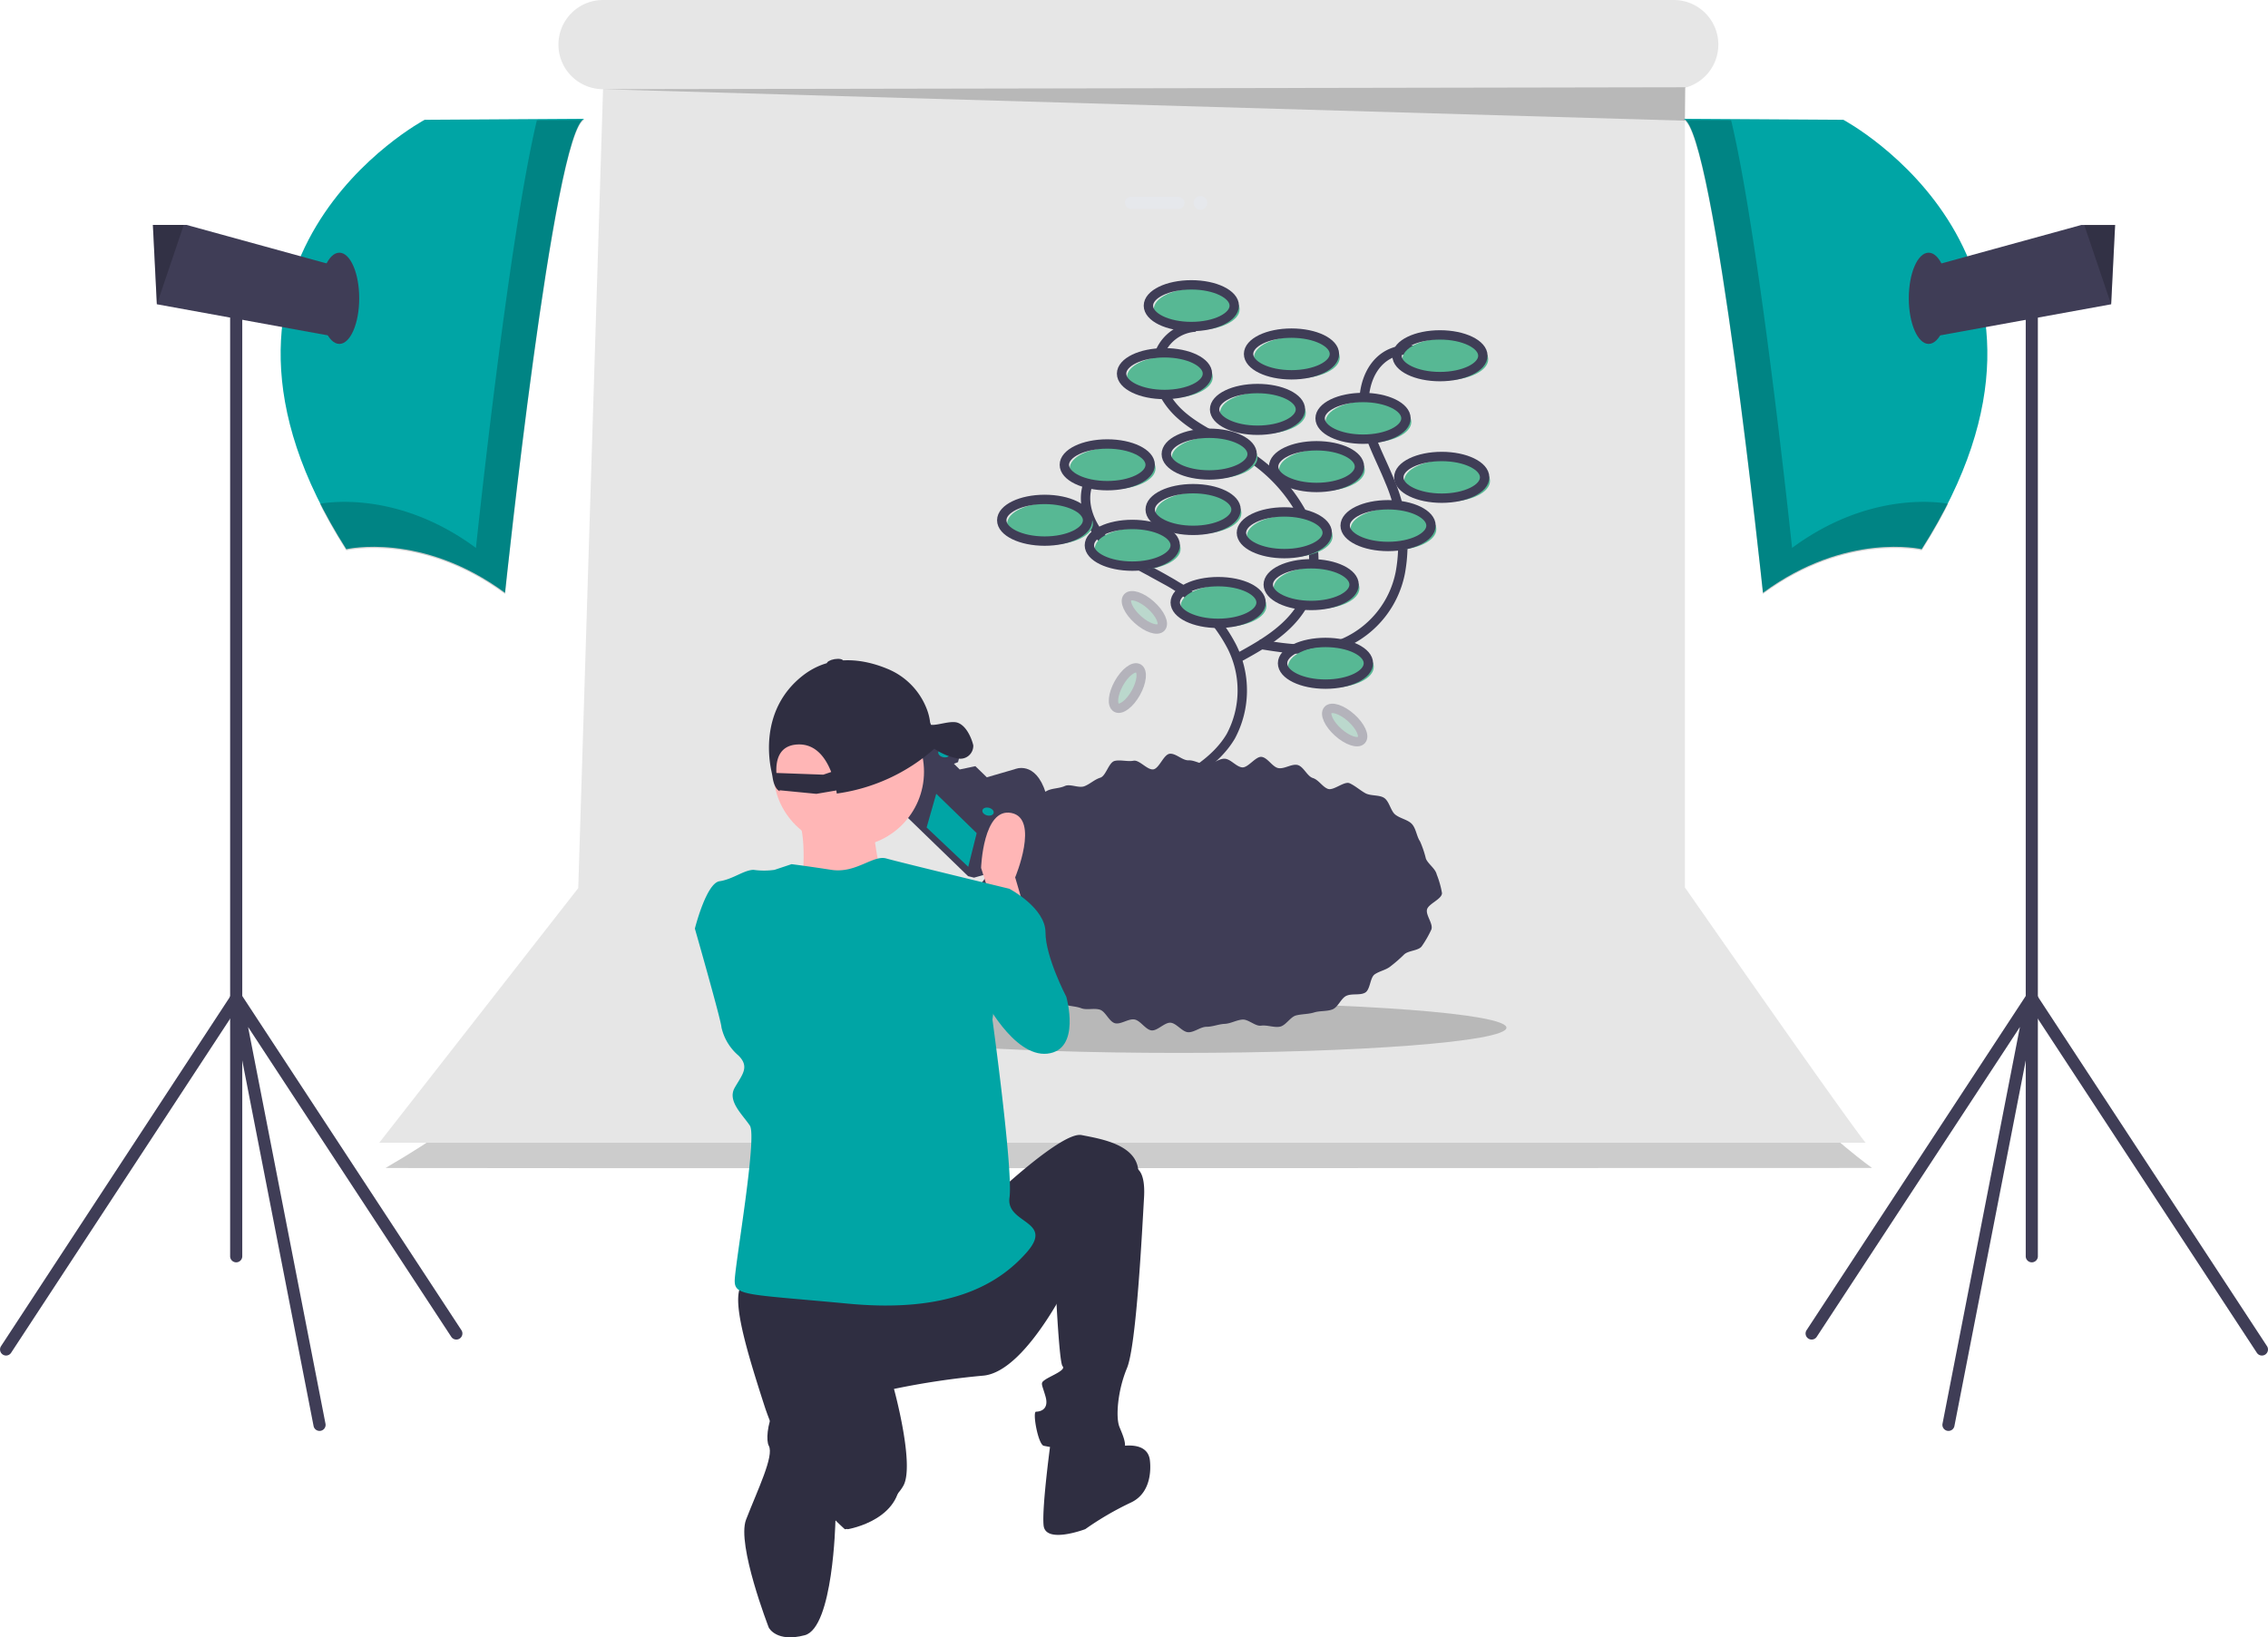 <svg xmlns="http://www.w3.org/2000/svg" width="241.904" height="174.691" viewBox="0 0 241.904 174.691">
  <g id="Gruppe_191" data-name="Gruppe 191" transform="translate(-0.001 0)">
    <path id="Pfad_973" data-name="Pfad 973" d="M330.245,491.094s.508,10.153-21.151,22.674c0,0-.026.055,158.551,0,0,0-18.106-12.86-19.29-27.243" transform="translate(-267.972 -389.156)" opacity="0.2"/>
    <path id="Pfad_974" data-name="Pfad 974" d="M445.911,226.393V141.08a4.76,4.76,0,0,0,3.567-4.608h0a4.758,4.758,0,0,0-4.758-4.758H330.52a4.758,4.758,0,0,0-4.758,4.758h0a4.758,4.758,0,0,0,4.758,4.758h0l-2.644,85.238L306.65,253.636H465.2S465.089,253.911,445.911,226.393Z" transform="translate(-266.199 -131.714)" fill="#e6e6e6"/>
    <ellipse id="Ellipse_204" data-name="Ellipse 204" cx="34.963" cy="2.689" rx="34.963" ry="2.689" transform="translate(90.751 106.959)" opacity="0.2"/>
    <path id="Pfad_975" data-name="Pfad 975" d="M234.38,34.132l115.391,3.361.05-3.568Z" transform="translate(-170.06 -24.615)" opacity="0.2"/>
    <rect id="Rechteck_398" data-name="Rechteck 398" width="6.36" height="1.291" rx="0.646" transform="translate(119.986 20.999)" fill="#e6e8ec"/>
    <circle id="Ellipse_205" data-name="Ellipse 205" cx="0.732" cy="0.732" r="0.732" transform="translate(127.308 20.912)" fill="#e6e8ec"/>
    <rect id="Rechteck_399" data-name="Rechteck 399" width="33.217" height="4.312" transform="translate(107.837 74.282)" fill="#e6e6e6"/>
    <rect id="Rechteck_400" data-name="Rechteck 400" width="33.217" height="4.312" transform="translate(107.837 81.948)" fill="#e6e6e6"/>
    <rect id="Rechteck_401" data-name="Rechteck 401" width="33.217" height="4.312" transform="translate(107.837 89.614)" fill="#e6e6e6"/>
    <path id="Pfad_978" data-name="Pfad 978" d="M300.725,177.9l-17.035.106s-28.038,14.918-8.359,45.813c0,0,8.041-1.9,16.929,4.655C292.261,228.476,297.445,179.065,300.725,177.9Z" transform="translate(-238.393 -165.226)" fill="#00a5a5"/>
    <path id="Pfad_979" data-name="Pfad 979" d="M306.684,178.38c-3.052,12.748-6.5,45.628-6.5,45.628-7.94-5.861-15.2-4.966-16.658-4.708a56.413,56.413,0,0,0,2.834,4.969s8.041-1.9,16.929,4.655c0,0,5.184-49.411,8.464-50.575Z" transform="translate(-249.419 -165.551)" opacity="0.2"/>
    <path id="Pfad_980" data-name="Pfad 980" d="M79.945,92.1l-1.481,7.195L59.848,95.908l-.006,0-.423-8.464h3.6Z" transform="translate(-43.112 -63.445)" fill="#3f3d56"/>
    <path id="Pfad_981" data-name="Pfad 981" d="M62.716,87.441l-2.867,8.467-.006,0-.423-8.464Z" transform="translate(-43.112 -63.445)" opacity="0.2"/>
    <ellipse id="Ellipse_206" data-name="Ellipse 206" cx="2.116" cy="4.867" rx="2.116" ry="4.867" transform="translate(34.082 26.959)" fill="#3f3d56"/>
    <path id="Pfad_982" data-name="Pfad 982" d="M249.345,348.83a.647.647,0,0,1-.647-.647V245.976a.647.647,0,0,1,1.294,0V348.183a.647.647,0,0,1-.647.647Z" transform="translate(-224.151 -214.15)" fill="#3f3d56"/>
    <path id="Pfad_983" data-name="Pfad 983" d="M258.232,564.144a.647.647,0,0,1-.634-.523l-8.888-45.562a.647.647,0,0,1,1.176-.478l23.489,35.828a.647.647,0,0,1-1.082.709l-21.682-33.072,8.257,42.328a.647.647,0,0,1-.636.771Z" transform="translate(-224.151 -411.477)" fill="#3f3d56"/>
    <path id="Pfad_984" data-name="Pfad 984" d="M159.9,556.277a.647.647,0,0,1-.54-1L183.9,517.82a.647.647,0,1,1,1.082.709l-24.547,37.455A.646.646,0,0,1,159.9,556.277Z" transform="translate(-159.25 -411.651)" fill="#3f3d56"/>
    <path id="Pfad_985" data-name="Pfad 985" d="M813.616,177.9l17.035.106s28.038,14.918,8.359,45.813c0,0-8.041-1.9-16.929,4.655C822.08,228.476,816.9,179.065,813.616,177.9Z" transform="translate(-634.041 -165.226)" fill="#00a5a5"/>
    <path id="Pfad_986" data-name="Pfad 986" d="M818.683,178.38c3.052,12.748,6.5,45.628,6.5,45.628,7.94-5.861,15.2-4.966,16.658-4.708a56.436,56.436,0,0,1-2.834,4.969s-8.041-1.9-16.929,4.655c0,0-5.184-49.411-8.464-50.575Z" transform="translate(-634.041 -165.551)" opacity="0.2"/>
    <path id="Pfad_987" data-name="Pfad 987" d="M747.284,92.1l1.481,7.195,18.615-3.384.006,0,.423-8.464h-3.6Z" transform="translate(-542.21 -63.445)" fill="#3f3d56"/>
    <path id="Pfad_988" data-name="Pfad 988" d="M810.067,87.441l2.867,8.467.006,0,.423-8.464Z" transform="translate(-587.764 -63.445)" opacity="0.2"/>
    <g id="Gruppe_190" data-name="Gruppe 190" transform="translate(-443.176 29.891)">
      <path id="Pfad_1010" data-name="Pfad 1010" d="M753.979,446.5c0,.65-1.458,1.133-1.6,1.76s.724,1.568.45,2.162a11.767,11.767,0,0,1-1,1.74c-.359.514-1.468.439-1.923.921a15.289,15.289,0,0,1-1.413,1.228c-.483.4-1.136.486-1.685.855-.522.351-.459,1.64-1.036,1.96-.552.306-1.4.06-1.994.335-.574.264-.877,1.218-1.491,1.451-.592.225-1.325.128-1.951.323-.606.189-1.284.158-1.919.317-.616.154-1.087,1.078-1.729,1.2-.625.121-1.357-.2-2-.11-.631.09-1.365-.709-2.014-.648s-1.234.429-1.885.459-1.269.31-1.919.31-1.322.61-1.96.581-1.24-.955-1.875-1.014-1.423.906-2.054.816-1.158-1.038-1.783-1.159c-.641-.125-1.47.552-2.087.4-.635-.159-1.012-1.259-1.618-1.448-.626-.195-1.4.069-1.994-.156-.614-.233-1.362-.2-1.936-.46-.6-.275-1.028-.925-1.579-1.231-.577-.32-.843-1.113-1.365-1.465-.549-.37-1.385-.322-1.868-.724-.51-.424-1.464-.446-1.894-.9a14.312,14.312,0,0,1-1-1.806c-.378-.542.364-1.687.1-2.259-.274-.594-1.419-.835-1.562-1.457a9.153,9.153,0,0,1-.224-1.979c0-.65.98-1.147,1.123-1.774s-.579-1.516-.3-2.11c.264-.572.23-1.452.609-1.994.359-.514,1.255-.716,1.71-1.2.43-.456,1.2-.583,1.709-1.007.483-.4.421-1.612.97-1.981.522-.351,1.25-.512,1.828-.832.552-.306,1.332-.254,1.93-.529.574-.264,1.474.256,2.088.023.592-.225,1.072-.717,1.7-.912.606-.189.891-1.627,1.525-1.786.617-.154,1.375.1,2.016-.023.625-.121,1.466,1.013,2.112.921.631-.09,1.1-1.6,1.752-1.665s1.352.725,2,.7,1.279.43,1.929.43,1.3-.631,1.937-.6,1.224.864,1.86.923,1.446-1.208,2.077-1.118c.646.092,1.145,1.072,1.77,1.194.641.125,1.445-.484,2.062-.33.635.159,1.017,1.2,1.623,1.389.626.195,1.012.93,1.6,1.155.614.233,1.755-.858,2.329-.595.6.275,1.115.75,1.667,1.056.577.32,1.495.159,2.017.51.549.37.684,1.361,1.166,1.763.51.424,1.35.551,1.78,1.007.455.482.518,1.346.877,1.861a10.954,10.954,0,0,1,.63,1.864c.274.594,1.005,1.043,1.148,1.665A9.906,9.906,0,0,1,753.979,446.5Z" transform="translate(-157 -381.105)" fill="#3f3d56"/>
      <path id="Pfad_1013" data-name="Pfad 1013" d="M781.013,236.779a4.384,4.384,0,0,0-3.779,2.642c-.945,2.284.272,4.967,2.1,6.633s4.173,2.618,6.3,3.869a16.9,16.9,0,0,1,6.869,7.009,10.37,10.37,0,0,1-.1,9.567c-1.563,2.656-4.405,4.245-7.116,5.711" transform="translate(-217.944 -217.848)" fill="none" stroke="#3f3d56" stroke-miterlimit="10" stroke-width="1"/>
      <path id="Pfad_1014" data-name="Pfad 1014" d="M828.078,150.885a4.384,4.384,0,0,0-3.779,2.642c-.945,2.284.272,4.967,2.1,6.633s4.173,2.618,6.3,3.869a16.9,16.9,0,0,1,6.869,7.009,10.37,10.37,0,0,1-.1,9.567c-1.563,2.656-4.405,4.245-7.116,5.711" transform="translate(-257.379 -145.88)" fill="none" stroke="#3f3d56" stroke-miterlimit="10" stroke-width="1"/>
      <path id="Pfad_1015" data-name="Pfad 1015" d="M909.434,166.652a4.384,4.384,0,0,0-4.606-.224c-2.146,1.228-2.826,4.094-2.4,6.529s1.7,4.624,2.617,6.919a16.9,16.9,0,0,1,1.14,9.748,10.37,10.37,0,0,1-5.935,7.5c-2.862,1.143-6.082.66-9.123.16" transform="translate(-313.646 -158.444)" fill="none" stroke="#3f3d56" stroke-miterlimit="10" stroke-width="1"/>
      <ellipse id="Ellipse_212" data-name="Ellipse 212" cx="4.578" cy="2.224" rx="4.578" ry="2.224" transform="translate(569.1 32.549)" fill="#57b894"/>
      <ellipse id="Ellipse_213" data-name="Ellipse 213" cx="4.578" cy="2.224" rx="4.578" ry="2.224" transform="translate(568.528 32.167)" fill="none" stroke="#3f3d56" stroke-miterlimit="10" stroke-width="1"/>
      <ellipse id="Ellipse_214" data-name="Ellipse 214" cx="4.578" cy="2.224" rx="4.578" ry="2.224" transform="translate(579.02 30.641)" fill="#57b894"/>
      <ellipse id="Ellipse_215" data-name="Ellipse 215" cx="4.578" cy="2.224" rx="4.578" ry="2.224" transform="translate(578.448 30.259)" fill="none" stroke="#3f3d56" stroke-miterlimit="10" stroke-width="1"/>
      <ellipse id="Ellipse_216" data-name="Ellipse 216" cx="4.578" cy="2.224" rx="4.578" ry="2.224" transform="translate(580.546 39.035)" fill="#57b894"/>
      <ellipse id="Ellipse_217" data-name="Ellipse 217" cx="4.578" cy="2.224" rx="4.578" ry="2.224" transform="translate(579.974 38.653)" fill="none" stroke="#3f3d56" stroke-miterlimit="10" stroke-width="1"/>
      <ellipse id="Ellipse_218" data-name="Ellipse 218" cx="4.578" cy="2.224" rx="4.578" ry="2.224" transform="translate(579.592 18.05)" fill="#57b894"/>
      <ellipse id="Ellipse_219" data-name="Ellipse 219" cx="4.578" cy="2.224" rx="4.578" ry="2.224" transform="translate(579.02 17.669)" fill="none" stroke="#3f3d56" stroke-miterlimit="10" stroke-width="1"/>
      <ellipse id="Ellipse_220" data-name="Ellipse 220" cx="4.578" cy="2.224" rx="4.578" ry="2.224" transform="translate(568.146 16.715)" fill="#57b894"/>
      <ellipse id="Ellipse_221" data-name="Ellipse 221" cx="4.578" cy="2.224" rx="4.578" ry="2.224" transform="translate(567.574 16.334)" fill="none" stroke="#3f3d56" stroke-miterlimit="10" stroke-width="1"/>
      <ellipse id="Ellipse_222" data-name="Ellipse 222" cx="4.578" cy="2.224" rx="4.578" ry="2.224" transform="translate(573.297 11.946)" fill="#57b894"/>
      <ellipse id="Ellipse_223" data-name="Ellipse 223" cx="4.578" cy="2.224" rx="4.578" ry="2.224" transform="translate(572.725 11.564)" fill="none" stroke="#3f3d56" stroke-miterlimit="10" stroke-width="1"/>
      <ellipse id="Ellipse_224" data-name="Ellipse 224" cx="4.578" cy="2.224" rx="4.578" ry="2.224" transform="translate(584.552 12.9)" fill="#57b894"/>
      <ellipse id="Ellipse_225" data-name="Ellipse 225" cx="4.578" cy="2.224" rx="4.578" ry="2.224" transform="translate(583.98 12.518)" fill="none" stroke="#3f3d56" stroke-miterlimit="10" stroke-width="1"/>
      <ellipse id="Ellipse_226" data-name="Ellipse 226" cx="4.578" cy="2.224" rx="4.578" ry="2.224" transform="translate(592.946 19.195)" fill="#57b894"/>
      <ellipse id="Ellipse_227" data-name="Ellipse 227" cx="4.578" cy="2.224" rx="4.578" ry="2.224" transform="translate(592.373 18.813)" fill="none" stroke="#3f3d56" stroke-miterlimit="10" stroke-width="1"/>
      <ellipse id="Ellipse_228" data-name="Ellipse 228" cx="4.578" cy="2.224" rx="4.578" ry="2.224" transform="translate(563.377 8.131)" fill="#57b894"/>
      <ellipse id="Ellipse_229" data-name="Ellipse 229" cx="4.578" cy="2.224" rx="4.578" ry="2.224" transform="translate(562.805 7.749)" fill="none" stroke="#3f3d56" stroke-miterlimit="10" stroke-width="1"/>
      <ellipse id="Ellipse_230" data-name="Ellipse 230" cx="4.578" cy="2.224" rx="4.578" ry="2.224" transform="translate(566.239 0.882)" fill="#57b894"/>
      <ellipse id="Ellipse_231" data-name="Ellipse 231" cx="4.578" cy="2.224" rx="4.578" ry="2.224" transform="translate(565.666 0.5)" fill="none" stroke="#3f3d56" stroke-miterlimit="10" stroke-width="1"/>
      <ellipse id="Ellipse_232" data-name="Ellipse 232" cx="4.578" cy="2.224" rx="4.578" ry="2.224" transform="translate(592.755 6.223)" fill="#57b894"/>
      <ellipse id="Ellipse_233" data-name="Ellipse 233" cx="4.578" cy="2.224" rx="4.578" ry="2.224" transform="translate(592.183 5.841)" fill="none" stroke="#3f3d56" stroke-miterlimit="10" stroke-width="1"/>
      <ellipse id="Ellipse_234" data-name="Ellipse 234" cx="4.578" cy="2.224" rx="4.578" ry="2.224" transform="translate(550.596 23.773)" fill="#57b894"/>
      <ellipse id="Ellipse_235" data-name="Ellipse 235" cx="4.578" cy="2.224" rx="4.578" ry="2.224" transform="translate(550.023 23.392)" fill="none" stroke="#3f3d56" stroke-miterlimit="10" stroke-width="1"/>
      <ellipse id="Ellipse_236" data-name="Ellipse 236" cx="4.578" cy="2.224" rx="4.578" ry="2.224" transform="translate(566.429 22.629)" fill="#57b894"/>
      <ellipse id="Ellipse_237" data-name="Ellipse 237" cx="4.578" cy="2.224" rx="4.578" ry="2.224" transform="translate(565.857 22.247)" fill="none" stroke="#3f3d56" stroke-miterlimit="10" stroke-width="1"/>
      <ellipse id="Ellipse_238" data-name="Ellipse 238" cx="4.578" cy="2.224" rx="4.578" ry="2.224" transform="translate(587.223 24.346)" fill="#57b894"/>
      <ellipse id="Ellipse_239" data-name="Ellipse 239" cx="4.578" cy="2.224" rx="4.578" ry="2.224" transform="translate(586.651 23.964)" fill="none" stroke="#3f3d56" stroke-miterlimit="10" stroke-width="1"/>
      <ellipse id="Ellipse_240" data-name="Ellipse 240" cx="4.578" cy="2.224" rx="4.578" ry="2.224" transform="translate(576.158 25.109)" fill="#57b894"/>
      <ellipse id="Ellipse_241" data-name="Ellipse 241" cx="4.578" cy="2.224" rx="4.578" ry="2.224" transform="translate(575.586 24.727)" fill="none" stroke="#3f3d56" stroke-miterlimit="10" stroke-width="1"/>
      <ellipse id="Ellipse_242" data-name="Ellipse 242" cx="4.578" cy="2.224" rx="4.578" ry="2.224" transform="translate(576.921 6.032)" fill="#57b894"/>
      <ellipse id="Ellipse_243" data-name="Ellipse 243" cx="4.578" cy="2.224" rx="4.578" ry="2.224" transform="translate(576.349 5.651)" fill="none" stroke="#3f3d56" stroke-miterlimit="10" stroke-width="1"/>
      <ellipse id="Ellipse_244" data-name="Ellipse 244" cx="4.578" cy="2.224" rx="4.578" ry="2.224" transform="translate(557.273 17.86)" fill="#57b894"/>
      <ellipse id="Ellipse_245" data-name="Ellipse 245" cx="4.578" cy="2.224" rx="4.578" ry="2.224" transform="translate(556.7 17.478)" fill="none" stroke="#3f3d56" stroke-miterlimit="10" stroke-width="1"/>
      <ellipse id="Ellipse_246" data-name="Ellipse 246" cx="4.578" cy="2.224" rx="4.578" ry="2.224" transform="translate(559.943 26.444)" fill="#57b894"/>
      <ellipse id="Ellipse_247" data-name="Ellipse 247" cx="4.578" cy="2.224" rx="4.578" ry="2.224" transform="translate(559.371 26.063)" fill="none" stroke="#3f3d56" stroke-miterlimit="10" stroke-width="1"/>
      <g id="Gruppe_187" data-name="Gruppe 187" transform="translate(561.343 40.744)" opacity="0.3">
        <ellipse id="Ellipse_248" data-name="Ellipse 248" cx="2.399" cy="1.039" rx="2.399" ry="1.039" transform="translate(0.302 4.188) rotate(-60.799)" fill="#57b894"/>
        <ellipse id="Ellipse_249" data-name="Ellipse 249" cx="2.399" cy="1.039" rx="2.399" ry="1.039" transform="translate(0 4.362) rotate(-60.799)" fill="none" stroke="#3f3d56" stroke-miterlimit="10" stroke-width="1"/>
      </g>
      <g id="Gruppe_188" data-name="Gruppe 188" transform="translate(584.12 45.09)" opacity="0.3">
        <ellipse id="Ellipse_250" data-name="Ellipse 250" cx="1.039" cy="2.399" rx="1.039" ry="2.399" transform="matrix(0.667, -0.745, 0.745, 0.667, 0.105, 1.881)" fill="#57b894"/>
        <ellipse id="Ellipse_251" data-name="Ellipse 251" cx="1.039" cy="2.399" rx="1.039" ry="2.399" transform="matrix(0.667, -0.745, 0.745, 0.667, 0, 1.548)" fill="none" stroke="#3f3d56" stroke-miterlimit="10" stroke-width="1"/>
      </g>
      <g id="Gruppe_189" data-name="Gruppe 189" transform="translate(562.754 33.071)" opacity="0.3">
        <ellipse id="Ellipse_252" data-name="Ellipse 252" cx="1.039" cy="2.399" rx="1.039" ry="2.399" transform="matrix(0.667, -0.745, 0.745, 0.667, 0.105, 1.881)" fill="#57b894"/>
        <ellipse id="Ellipse_253" data-name="Ellipse 253" cx="1.039" cy="2.399" rx="1.039" ry="2.399" transform="matrix(0.667, -0.745, 0.745, 0.667, 0, 1.548)" fill="none" stroke="#3f3d56" stroke-miterlimit="10" stroke-width="1"/>
      </g>
    </g>
    <ellipse id="Ellipse_207" data-name="Ellipse 207" cx="2.116" cy="4.867" rx="2.116" ry="4.867" transform="translate(203.593 26.959)" fill="#3f3d56"/>
    <path id="Pfad_989" data-name="Pfad 989" d="M947.235,348.83a.647.647,0,0,1-.647-.647V245.976a.647.647,0,1,1,1.294,0V348.183a.647.647,0,0,1-.647.647Z" transform="translate(-730.523 -214.15)" fill="#3f3d56"/>
    <path id="Pfad_990" data-name="Pfad 990" d="M876.244,564.144a.647.647,0,0,1-.636-.771l8.257-42.328-21.682,33.073a.647.647,0,0,1-1.082-.709L884.59,517.58a.647.647,0,0,1,1.176.479l-8.888,45.562A.647.647,0,0,1,876.244,564.144Z" transform="translate(-668.419 -411.477)" fill="#3f3d56"/>
    <path id="Pfad_991" data-name="Pfad 991" d="M971.777,556.277a.646.646,0,0,1-.541-.292l-24.547-37.455a.647.647,0,1,1,1.082-.709l24.547,37.455a.647.647,0,0,1-.54,1Z" transform="translate(-730.519 -411.651)" fill="#3f3d56"/>
    <path id="Pfad_992" data-name="Pfad 992" d="M536.487,438.171l4.634-1.29s1.815-.362.706-3.908-3.309-2.553-3.309-2.553l-4.111,1.194-1.623.5,2.284,3.2.191,2.135Z" transform="translate(-430.277 -348.355)" fill="#3f3d56"/>
    <path id="Pfad_993" data-name="Pfad 993" d="M350.552,291.267l-1.454,5.808,7.45,7.22.64.161,1.709-.48,1.454-5.808-1.473-1.549,1.505-.394-3.213-3.119-1.676.352-1.345-1.335.908-.363.086-.342-1.1-.865Z" transform="translate(-253.296 -210.818)" fill="#3f3d56"/>
    <path id="Pfad_994" data-name="Pfad 994" d="M365.547,311.766l-.962,3.843-4.44-4.2,1.112-3.9Z" transform="translate(-261.311 -223.125)" fill="#00a5a5"/>
    <path id="Pfad_995" data-name="Pfad 995" d="M353.857,291.267l-.2.814,7.408,7.207.64.16,1.655-.448.091,0,.208-.831-1.473-1.549,1.505-.394-3.213-3.119-1.676.352-1.345-1.335.908-.363.086-.342-1.1-.865Z" transform="translate(-256.601 -210.818)" fill="none" stroke="#3f3d56" stroke-miterlimit="10" stroke-width="1"/>
    <ellipse id="Ellipse_208" data-name="Ellipse 208" cx="0.418" cy="0.616" rx="0.418" ry="0.616" transform="translate(99.979 80.631) rotate(-75.943)" fill="#00a5a5"/>
    <ellipse id="Ellipse_209" data-name="Ellipse 209" cx="0.418" cy="0.616" rx="0.418" ry="0.616" transform="translate(104.685 86.847) rotate(-75.943)" fill="#00a5a5"/>
    <path id="Pfad_996" data-name="Pfad 996" d="M545.205,458l-1.011-3.436s2.628-6.266-.4-6.872-3.234,5.862-3.234,5.862l1.213,3.84Z" transform="translate(-435.916 -360.954)" fill="#ffb6b6"/>
    <circle id="Ellipse_210" data-name="Ellipse 210" cx="8.029" cy="8.029" r="8.029" transform="translate(82.497 74.312)" fill="#ffb6b6"/>
    <path id="Pfad_997" data-name="Pfad 997" d="M469.243,448.669s.472,5.9,1.653,6.376-12.752,3.778-12.752,3.778l3.542-4.014s.708-6.14-.945-7.557Z" transform="translate(-376.12 -360.66)" fill="#ffb6b6"/>
    <path id="Pfad_998" data-name="Pfad 998" d="M539.82,477.668l3.234-.4s3.84,2.021,3.84,4.649,2.223,6.872,2.223,6.872,1.617,5.66-2.021,6.064-6.872-6.064-6.872-6.064Z" transform="translate(-435.382 -382.436)" fill="#00a5a5"/>
    <path id="Pfad_999" data-name="Pfad 999" d="M473.65,579.233s7.074-6.67,9.1-6.266,6.064,1.011,6.064,4.042-6.67,10.106-6.67,10.106-5.053,11.117-9.9,11.521a83.72,83.72,0,0,0-9.5,1.415s2.223,8.085,1.011,10.308-5.862,4.851-6.266,4.649a31,31,0,0,1-8.489-12.936c-2.425-7.479-4.042-13.138-1.819-13.542S473.65,579.233,473.65,579.233Z" transform="translate(-367.392 -451.864)" fill="#2f2e41"/>
    <path id="Pfad_1000" data-name="Pfad 1000" d="M571.879,585.53s1.415-.2,1.213,3.234-.808,15.766-1.819,18.191-1.213,5.255-.808,6.266,1.213,2.628-.2,2.83a43.052,43.052,0,0,1-7.883-.809c-.606-.2-1.213-3.638-.809-3.638s1.415-.2,1.011-1.617-.606-1.415,0-1.819,2.223-1.011,1.819-1.415-.808-9.9-.808-9.9Z" transform="translate(-451.068 -460.99)" fill="#2f2e41"/>
    <path id="Pfad_1001" data-name="Pfad 1001" d="M572.271,691.872s3.436-1.011,3.84,1.213c0,0,.606,3.436-2.021,4.649a32.478,32.478,0,0,0-4.851,2.83s-4.245,1.617-4.447-.4.808-9.3.808-9.3Z" transform="translate(-453.482 -537.417)" fill="#2f2e41"/>
    <path id="Pfad_1002" data-name="Pfad 1002" d="M488.762,689.487l-6.468-5.255s1.213,6.468-.4,7.681l-.739,2.159,2.068,1.692S489.571,694.742,488.762,689.487Z" transform="translate(-392.813 -532.607)" fill="#2f2e41"/>
    <path id="Pfad_1003" data-name="Pfad 1003" d="M456,670.857s4.245,1.213,3.638,5.457-1.384,8.856-1.384,8.856-.233,11.356-3.265,12.165-3.84-.808-3.84-.808-3.446-8.874-2.425-11.521c1.236-3.2,3.016-6.8,2.425-7.883C450.57,676.059,451.555,670.251,456,670.857Z" transform="translate(-369.149 -522.871)" fill="#2f2e41"/>
    <path id="Pfad_1004" data-name="Pfad 1004" d="M439.648,465.944s1.617.2,4.245.606,4.447-1.617,5.862-1.213,13.138,3.234,13.138,3.234l-1.819,13.947s2.223,16.17,1.819,19,4.851,2.426,1.819,5.862-8.287,6.468-19,5.457-12.128-.808-12.128-2.425,2.426-15.362,1.617-16.574-2.426-2.628-1.617-4.042,1.617-2.223.4-3.436a5.541,5.541,0,0,1-1.819-3.032c0-.606-2.83-10.511-2.83-10.511s1.213-4.851,2.628-5.053,2.628-1.213,3.638-1.213a8.04,8.04,0,0,0,2.223,0Z" transform="translate(-355.219 -373.744)" fill="#00a5a5"/>
    <path id="Pfad_1005" data-name="Pfad 1005" d="M479.909,397.491c-.1-.467-.613-2.029-1.648-2.41-.757-.279-2.166.31-2.868.213l-.09-.257a5.83,5.83,0,0,0-.375-1.475,7.55,7.55,0,0,0-4.142-4.223c-2.311-.966-5.967-1.765-9.138.767-4.356,3.477-3.589,8.681-3.272,10.124q.079.361.136.727c.2,1.272.758,1.423.758,1.423s-.012-.037-.032-.1l3.935.383,2.127-.363c.036.208.049.331.049.331a19.727,19.727,0,0,0,10.407-4.786,6.281,6.281,0,0,0,2.408,1.023A1.382,1.382,0,0,0,479.909,397.491Zm-16,3.126-5-.182c-.071-1.365.282-2.96,2.291-3.042,1.937-.078,2.995,1.5,3.555,2.939Z" transform="translate(-376.097 -317.966)" fill="#2f2e41"/>
    <ellipse id="Ellipse_211" data-name="Ellipse 211" cx="0.884" cy="0.335" rx="0.884" ry="0.335" transform="translate(88.138 70.473) rotate(-9.685)" fill="#2f2e41"/>
  </g>
</svg>
